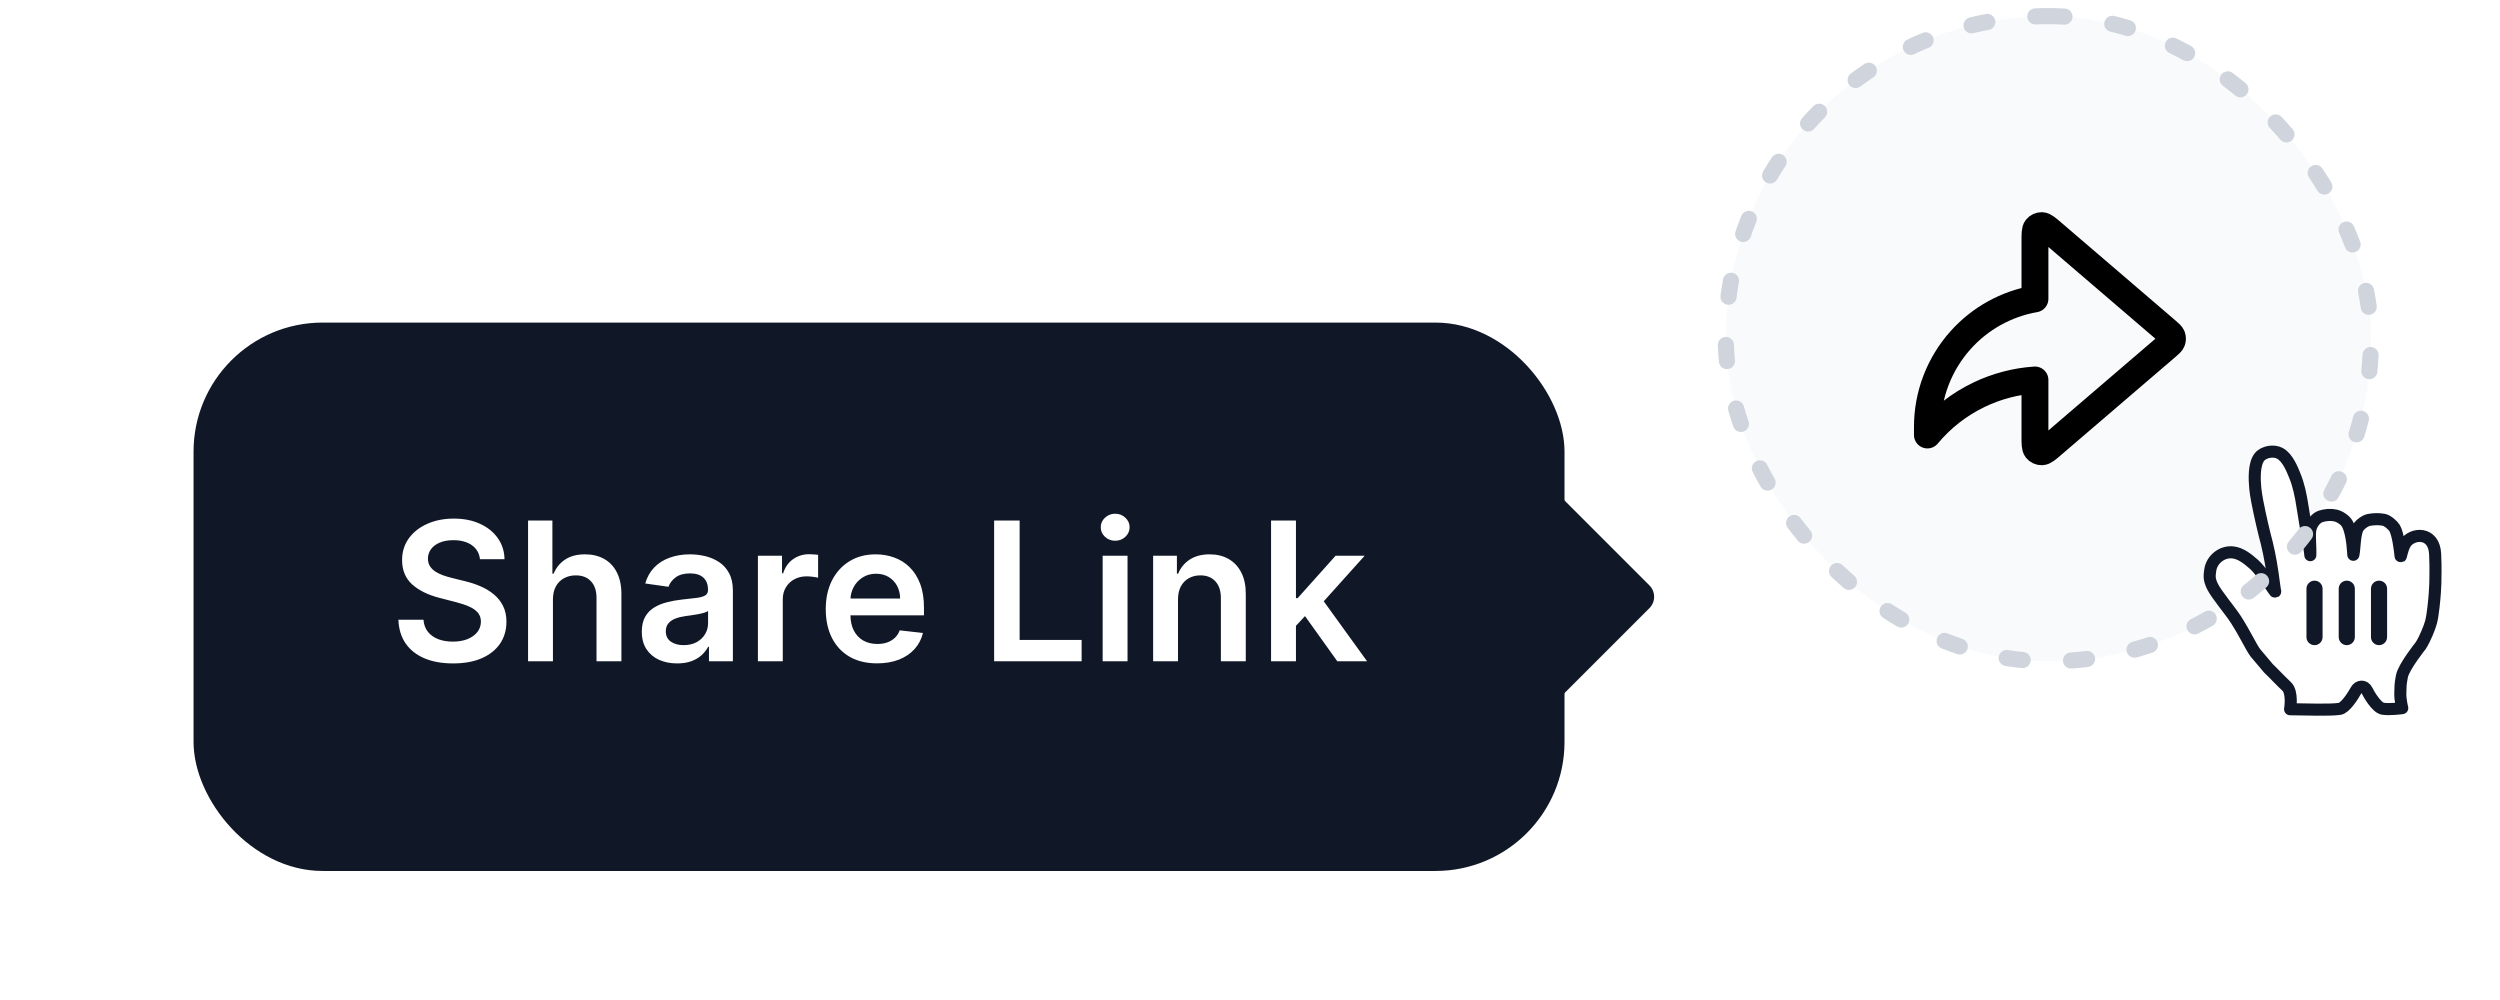 <svg width="155" height="62" viewBox="0 0 155 62" fill="none" xmlns="http://www.w3.org/2000/svg">
<rect x="107" y="1" width="40" height="40" rx="20" fill="#F9FAFB"/>
<path d="M134.326 21.506C134.53 21.332 134.631 21.245 134.669 21.141C134.701 21.05 134.701 20.95 134.669 20.859C134.631 20.755 134.53 20.668 134.326 20.494L127.267 14.443C126.917 14.143 126.742 13.993 126.594 13.989C126.465 13.986 126.342 14.043 126.26 14.143C126.167 14.258 126.167 14.488 126.167 14.95V18.529C124.388 18.84 122.76 19.741 121.55 21.095C120.231 22.57 119.501 24.48 119.5 26.459V26.969C120.374 25.916 121.466 25.064 122.701 24.472C123.789 23.95 124.965 23.64 126.167 23.559V27.05C126.167 27.512 126.167 27.742 126.26 27.857C126.342 27.957 126.465 28.014 126.594 28.011C126.742 28.007 126.917 27.857 127.267 27.557L134.326 21.506Z" stroke="black" stroke-width="1.667" stroke-linecap="round" stroke-linejoin="round"/>
<g filter="url(#filter0_d_109_288)">
<path fill-rule="evenodd" clip-rule="evenodd" d="M139.831 39.473C139.553 39.097 139.215 38.328 138.614 37.394C138.274 36.866 137.429 35.871 137.178 35.366C136.96 34.92 136.983 34.72 137.035 34.35C137.127 33.692 137.757 33.179 138.429 33.248C138.937 33.3 139.368 33.659 139.755 33.999C139.989 34.203 140.277 34.6 140.45 34.824C140.609 35.03 140.649 35.115 140.819 35.358C141.044 35.679 141.114 35.839 141.028 35.485C140.959 34.965 140.845 34.077 140.681 33.292C140.556 32.697 140.525 32.604 140.406 32.147C140.28 31.661 140.215 31.32 140.097 30.805C140.015 30.44 139.867 29.695 139.827 29.276C139.771 28.702 139.742 27.768 140.085 27.338C140.354 27.002 140.971 26.9 141.354 27.107C141.855 27.379 142.14 28.159 142.27 28.47C142.504 29.029 142.649 29.676 142.775 30.525C142.935 31.605 143.231 33.105 143.24 33.42C143.264 33.033 143.174 32.219 143.237 31.848C143.293 31.512 143.557 31.121 143.888 31.015C144.168 30.926 144.496 30.894 144.784 30.958C145.091 31.025 145.414 31.259 145.534 31.48C145.888 32.134 145.895 33.471 145.91 33.399C145.994 33.005 145.979 32.111 146.188 31.739C146.325 31.494 146.674 31.273 146.86 31.237C147.147 31.183 147.501 31.166 147.803 31.229C148.047 31.28 148.376 31.59 148.465 31.739C148.679 32.1 148.8 33.119 148.836 33.477C148.851 33.624 148.909 33.066 149.123 32.706C149.52 32.036 150.926 31.906 150.98 33.375C151.004 34.06 151 34.029 151 34.49C151 35.032 150.988 35.358 150.96 35.75C150.93 36.169 150.846 37.116 150.724 37.575C150.64 37.891 150.361 38.6 150.086 39.026C150.086 39.026 149.035 40.336 148.92 40.925C148.805 41.514 148.843 41.519 148.821 41.937C148.798 42.354 148.939 42.903 148.939 42.903C148.939 42.903 148.154 43.012 147.732 42.94C147.349 42.874 146.875 42.058 146.753 41.809C146.585 41.465 146.226 41.531 146.086 41.785C145.866 42.186 145.392 42.906 145.057 42.951C144.404 43.039 143.048 42.984 141.986 42.972C141.986 42.972 142.167 41.913 141.764 41.549C141.466 41.278 140.952 40.727 140.645 40.438L139.831 39.473Z" fill="white"/>
<path fill-rule="evenodd" clip-rule="evenodd" d="M139.831 39.473C139.553 39.097 139.215 38.328 138.614 37.394C138.274 36.866 137.429 35.871 137.178 35.366C136.96 34.92 136.983 34.72 137.035 34.35C137.127 33.692 137.757 33.179 138.429 33.248C138.937 33.3 139.368 33.659 139.755 33.999C139.989 34.203 140.277 34.6 140.45 34.824C140.609 35.03 140.649 35.115 140.819 35.358C141.044 35.679 141.114 35.839 141.028 35.485C140.959 34.965 140.845 34.077 140.681 33.292C140.556 32.697 140.525 32.604 140.406 32.147C140.28 31.661 140.215 31.32 140.097 30.805C140.015 30.44 139.867 29.695 139.827 29.276C139.771 28.702 139.742 27.768 140.085 27.338C140.354 27.002 140.971 26.9 141.354 27.107C141.855 27.379 142.14 28.159 142.27 28.47C142.504 29.029 142.649 29.676 142.775 30.525C142.935 31.605 143.231 33.105 143.24 33.42C143.264 33.033 143.174 32.219 143.237 31.848C143.293 31.512 143.557 31.121 143.888 31.015C144.168 30.926 144.496 30.894 144.784 30.958C145.091 31.025 145.414 31.259 145.534 31.48C145.888 32.134 145.895 33.471 145.91 33.399C145.994 33.005 145.979 32.111 146.188 31.739C146.325 31.494 146.674 31.273 146.86 31.237C147.147 31.183 147.501 31.166 147.803 31.229C148.047 31.28 148.376 31.59 148.465 31.739C148.679 32.1 148.8 33.119 148.836 33.477C148.851 33.624 148.909 33.066 149.123 32.706C149.52 32.036 150.926 31.906 150.98 33.375C151.004 34.06 151 34.029 151 34.49C151 35.032 150.988 35.358 150.96 35.75C150.93 36.169 150.846 37.116 150.724 37.575C150.64 37.891 150.361 38.6 150.086 39.026C150.086 39.026 149.035 40.336 148.92 40.925C148.805 41.514 148.843 41.519 148.821 41.937C148.798 42.354 148.939 42.903 148.939 42.903C148.939 42.903 148.154 43.012 147.732 42.94C147.349 42.874 146.875 42.058 146.753 41.809C146.585 41.465 146.226 41.531 146.086 41.785C145.866 42.186 145.392 42.906 145.057 42.951C144.404 43.039 143.048 42.984 141.986 42.972C141.986 42.972 142.167 41.913 141.764 41.549C141.466 41.278 140.952 40.727 140.645 40.438L139.831 39.473Z" stroke="#101828" stroke-width="0.75" stroke-linecap="round" stroke-linejoin="round"/>
</g>
<path fill-rule="evenodd" clip-rule="evenodd" d="M144 36.5C144 36.224 143.776 36 143.5 36C143.224 36 143 36.224 143 36.5V39.5C143 39.776 143.224 40 143.5 40C143.776 40 144 39.776 144 39.5V36.5ZM145.5 36C145.776 36 146 36.224 146 36.5V39.5C146 39.776 145.776 40 145.5 40C145.224 40 145 39.776 145 39.5V36.5C145 36.224 145.224 36 145.5 36ZM147.5 36C147.776 36 148 36.224 148 36.5V39.5C148 39.776 147.776 40 147.5 40C147.224 40 147 39.776 147 39.5V36.5C147 36.224 147.224 36 147.5 36Z" fill="#101828"/>
<g filter="url(#filter1_dd_109_288)">
<rect x="12" y="4" width="85" height="34" rx="8" fill="#101828"/>
<path d="M29.758 18.672C29.718 18.3 29.551 18.01 29.255 17.803C28.962 17.595 28.582 17.491 28.113 17.491C27.784 17.491 27.501 17.541 27.265 17.641C27.029 17.74 26.849 17.875 26.724 18.046C26.599 18.216 26.535 18.41 26.532 18.629C26.532 18.811 26.573 18.969 26.656 19.102C26.741 19.236 26.856 19.349 27.001 19.443C27.146 19.534 27.306 19.611 27.482 19.673C27.659 19.736 27.836 19.788 28.015 19.831L28.833 20.035C29.163 20.112 29.48 20.216 29.784 20.347C30.09 20.477 30.364 20.642 30.606 20.841C30.85 21.04 31.044 21.28 31.186 21.561C31.328 21.842 31.399 22.172 31.399 22.55C31.399 23.061 31.268 23.511 31.007 23.901C30.745 24.287 30.367 24.59 29.873 24.808C29.382 25.024 28.786 25.132 28.087 25.132C27.409 25.132 26.819 25.027 26.319 24.817C25.822 24.607 25.433 24.3 25.151 23.896C24.873 23.493 24.723 23.001 24.7 22.422H26.255C26.278 22.726 26.372 22.979 26.536 23.18C26.701 23.382 26.916 23.533 27.18 23.632C27.447 23.732 27.745 23.781 28.075 23.781C28.419 23.781 28.72 23.73 28.978 23.628C29.239 23.523 29.444 23.378 29.592 23.193C29.739 23.006 29.815 22.787 29.818 22.537C29.815 22.31 29.748 22.122 29.617 21.974C29.487 21.824 29.303 21.699 29.068 21.599C28.835 21.497 28.562 21.406 28.25 21.327L27.257 21.071C26.538 20.886 25.97 20.607 25.552 20.232C25.137 19.854 24.93 19.352 24.93 18.727C24.93 18.213 25.069 17.763 25.348 17.376C25.629 16.99 26.011 16.69 26.494 16.477C26.977 16.261 27.524 16.153 28.134 16.153C28.754 16.153 29.296 16.261 29.762 16.477C30.231 16.69 30.599 16.987 30.866 17.368C31.133 17.746 31.271 18.18 31.279 18.672H29.758ZM34.282 21.165V25H32.74V16.273H34.248V19.567H34.325C34.478 19.197 34.716 18.906 35.037 18.693C35.361 18.477 35.773 18.369 36.273 18.369C36.727 18.369 37.123 18.465 37.462 18.655C37.8 18.845 38.061 19.124 38.246 19.49C38.433 19.857 38.527 20.304 38.527 20.832V25H36.984V21.071C36.984 20.631 36.871 20.288 36.643 20.044C36.419 19.797 36.103 19.673 35.697 19.673C35.425 19.673 35.18 19.733 34.964 19.852C34.751 19.969 34.584 20.138 34.462 20.359C34.342 20.581 34.282 20.849 34.282 21.165ZM41.983 25.132C41.568 25.132 41.194 25.058 40.862 24.91C40.532 24.76 40.271 24.538 40.078 24.246C39.888 23.953 39.792 23.592 39.792 23.163C39.792 22.794 39.861 22.489 39.997 22.247C40.133 22.006 40.319 21.812 40.555 21.668C40.791 21.523 41.057 21.413 41.352 21.34C41.65 21.263 41.959 21.207 42.277 21.173C42.66 21.134 42.971 21.098 43.21 21.067C43.449 21.033 43.622 20.982 43.73 20.913C43.841 20.842 43.896 20.733 43.896 20.585V20.56C43.896 20.239 43.801 19.99 43.611 19.814C43.42 19.638 43.146 19.55 42.788 19.55C42.41 19.55 42.111 19.632 41.889 19.797C41.67 19.962 41.523 20.156 41.446 20.381L40.005 20.176C40.119 19.778 40.307 19.446 40.568 19.179C40.829 18.909 41.149 18.707 41.527 18.574C41.905 18.438 42.322 18.369 42.78 18.369C43.095 18.369 43.409 18.406 43.721 18.48C44.034 18.554 44.319 18.676 44.578 18.847C44.837 19.014 45.044 19.243 45.2 19.533C45.359 19.822 45.439 20.185 45.439 20.619V25H43.956V24.101H43.905C43.811 24.283 43.679 24.453 43.508 24.612C43.341 24.768 43.129 24.895 42.873 24.991C42.621 25.085 42.324 25.132 41.983 25.132ZM42.383 23.999C42.693 23.999 42.962 23.938 43.189 23.815C43.416 23.69 43.591 23.526 43.713 23.321C43.838 23.116 43.9 22.893 43.9 22.652V21.881C43.852 21.921 43.77 21.957 43.653 21.991C43.54 22.026 43.412 22.055 43.27 22.081C43.128 22.107 42.987 22.129 42.848 22.149C42.709 22.169 42.588 22.186 42.486 22.2C42.255 22.232 42.05 22.283 41.868 22.354C41.686 22.425 41.542 22.524 41.437 22.652C41.332 22.777 41.28 22.939 41.28 23.138C41.28 23.422 41.383 23.636 41.591 23.781C41.798 23.926 42.062 23.999 42.383 23.999ZM46.99 25V18.454H48.486V19.546H48.554C48.673 19.168 48.878 18.876 49.167 18.672C49.46 18.465 49.794 18.361 50.169 18.361C50.254 18.361 50.349 18.365 50.454 18.374C50.562 18.379 50.652 18.389 50.723 18.403V19.822C50.657 19.8 50.554 19.78 50.412 19.763C50.273 19.743 50.138 19.733 50.007 19.733C49.726 19.733 49.473 19.794 49.248 19.916C49.027 20.035 48.852 20.202 48.724 20.415C48.596 20.628 48.532 20.874 48.532 21.152V25H46.99ZM54.376 25.128C53.72 25.128 53.153 24.991 52.676 24.719C52.201 24.443 51.836 24.054 51.58 23.551C51.325 23.046 51.197 22.45 51.197 21.766C51.197 21.092 51.325 20.501 51.58 19.993C51.839 19.482 52.2 19.084 52.663 18.8C53.126 18.513 53.67 18.369 54.295 18.369C54.698 18.369 55.079 18.435 55.437 18.565C55.798 18.693 56.116 18.892 56.392 19.162C56.67 19.432 56.889 19.776 57.048 20.193C57.207 20.608 57.286 21.102 57.286 21.676V22.149H51.921V21.109H55.808C55.805 20.814 55.741 20.551 55.616 20.321C55.491 20.088 55.316 19.905 55.092 19.771C54.87 19.638 54.612 19.571 54.316 19.571C54.001 19.571 53.724 19.648 53.485 19.801C53.247 19.952 53.06 20.151 52.927 20.398C52.796 20.642 52.73 20.91 52.727 21.203V22.111C52.727 22.491 52.796 22.818 52.935 23.091C53.075 23.361 53.269 23.568 53.519 23.713C53.769 23.855 54.062 23.926 54.397 23.926C54.622 23.926 54.825 23.895 55.007 23.832C55.188 23.767 55.346 23.672 55.48 23.547C55.613 23.422 55.714 23.267 55.782 23.082L57.222 23.244C57.132 23.625 56.958 23.957 56.703 24.241C56.45 24.523 56.126 24.741 55.731 24.898C55.336 25.051 54.884 25.128 54.376 25.128ZM61.636 25V16.273H63.217V23.675H67.061V25H61.636ZM68.365 25V18.454H69.907V25H68.365ZM69.14 17.526C68.896 17.526 68.686 17.445 68.51 17.283C68.334 17.118 68.246 16.921 68.246 16.69C68.246 16.457 68.334 16.26 68.51 16.098C68.686 15.933 68.896 15.851 69.14 15.851C69.388 15.851 69.598 15.933 69.771 16.098C69.947 16.26 70.035 16.457 70.035 16.69C70.035 16.921 69.947 17.118 69.771 17.283C69.598 17.445 69.388 17.526 69.14 17.526ZM73.036 21.165V25H71.494V18.454H72.968V19.567H73.045C73.195 19.2 73.436 18.909 73.765 18.693C74.097 18.477 74.508 18.369 74.997 18.369C75.448 18.369 75.842 18.466 76.177 18.659C76.515 18.852 76.776 19.132 76.961 19.499C77.149 19.865 77.241 20.31 77.238 20.832V25H75.695V21.071C75.695 20.634 75.582 20.291 75.355 20.044C75.13 19.797 74.819 19.673 74.421 19.673C74.151 19.673 73.911 19.733 73.701 19.852C73.494 19.969 73.33 20.138 73.211 20.359C73.095 20.581 73.036 20.849 73.036 21.165ZM80.213 22.946L80.208 21.084H80.455L82.808 18.454H84.61L81.717 21.676H81.397L80.213 22.946ZM78.806 25V16.273H80.349V25H78.806ZM82.914 25L80.784 22.021L81.823 20.935L84.759 25H82.914Z" fill="white"/>
<path d="M94.485 14.929C94.485 14.038 95.562 13.592 96.192 14.222L102.263 20.293C102.654 20.683 102.654 21.317 102.263 21.707L96.192 27.778C95.562 28.408 94.485 27.962 94.485 27.071V14.929Z" fill="#101828"/>
</g>
<rect x="107" y="1" width="40" height="40" rx="20" stroke="#D0D5DD" stroke-linecap="round" stroke-linejoin="round" stroke-dasharray="1 3"/>
<defs>
<filter id="filter0_d_109_288" x="134.625" y="25.625" width="18.75" height="20.75" filterUnits="userSpaceOnUse" color-interpolation-filters="sRGB">
<feFlood flood-opacity="0" result="BackgroundImageFix"/>
<feColorMatrix in="SourceAlpha" type="matrix" values="0 0 0 0 0 0 0 0 0 0 0 0 0 0 0 0 0 0 127 0" result="hardAlpha"/>
<feOffset dy="1"/>
<feGaussianBlur stdDeviation="1"/>
<feColorMatrix type="matrix" values="0 0 0 0 0 0 0 0 0 0 0 0 0 0 0 0 0 0 0.24 0"/>
<feBlend mode="normal" in2="BackgroundImageFix" result="effect1_dropShadow_109_288"/>
<feBlend mode="normal" in="SourceGraphic" in2="effect1_dropShadow_109_288" result="shape"/>
</filter>
<filter id="filter1_dd_109_288" x="0" y="4" width="115" height="58" filterUnits="userSpaceOnUse" color-interpolation-filters="sRGB">
<feFlood flood-opacity="0" result="BackgroundImageFix"/>
<feColorMatrix in="SourceAlpha" type="matrix" values="0 0 0 0 0 0 0 0 0 0 0 0 0 0 0 0 0 0 127 0" result="hardAlpha"/>
<feMorphology radius="2" operator="erode" in="SourceAlpha" result="effect1_dropShadow_109_288"/>
<feOffset dy="4"/>
<feGaussianBlur stdDeviation="3"/>
<feColorMatrix type="matrix" values="0 0 0 0 0.063 0 0 0 0 0.094 0 0 0 0 0.157 0 0 0 0.03 0"/>
<feBlend mode="normal" in2="BackgroundImageFix" result="effect1_dropShadow_109_288"/>
<feColorMatrix in="SourceAlpha" type="matrix" values="0 0 0 0 0 0 0 0 0 0 0 0 0 0 0 0 0 0 127 0" result="hardAlpha"/>
<feMorphology radius="4" operator="erode" in="SourceAlpha" result="effect2_dropShadow_109_288"/>
<feOffset dy="12"/>
<feGaussianBlur stdDeviation="8"/>
<feColorMatrix type="matrix" values="0 0 0 0 0.063 0 0 0 0 0.094 0 0 0 0 0.157 0 0 0 0.08 0"/>
<feBlend mode="normal" in2="effect1_dropShadow_109_288" result="effect2_dropShadow_109_288"/>
<feBlend mode="normal" in="SourceGraphic" in2="effect2_dropShadow_109_288" result="shape"/>
</filter>
</defs>
</svg>
